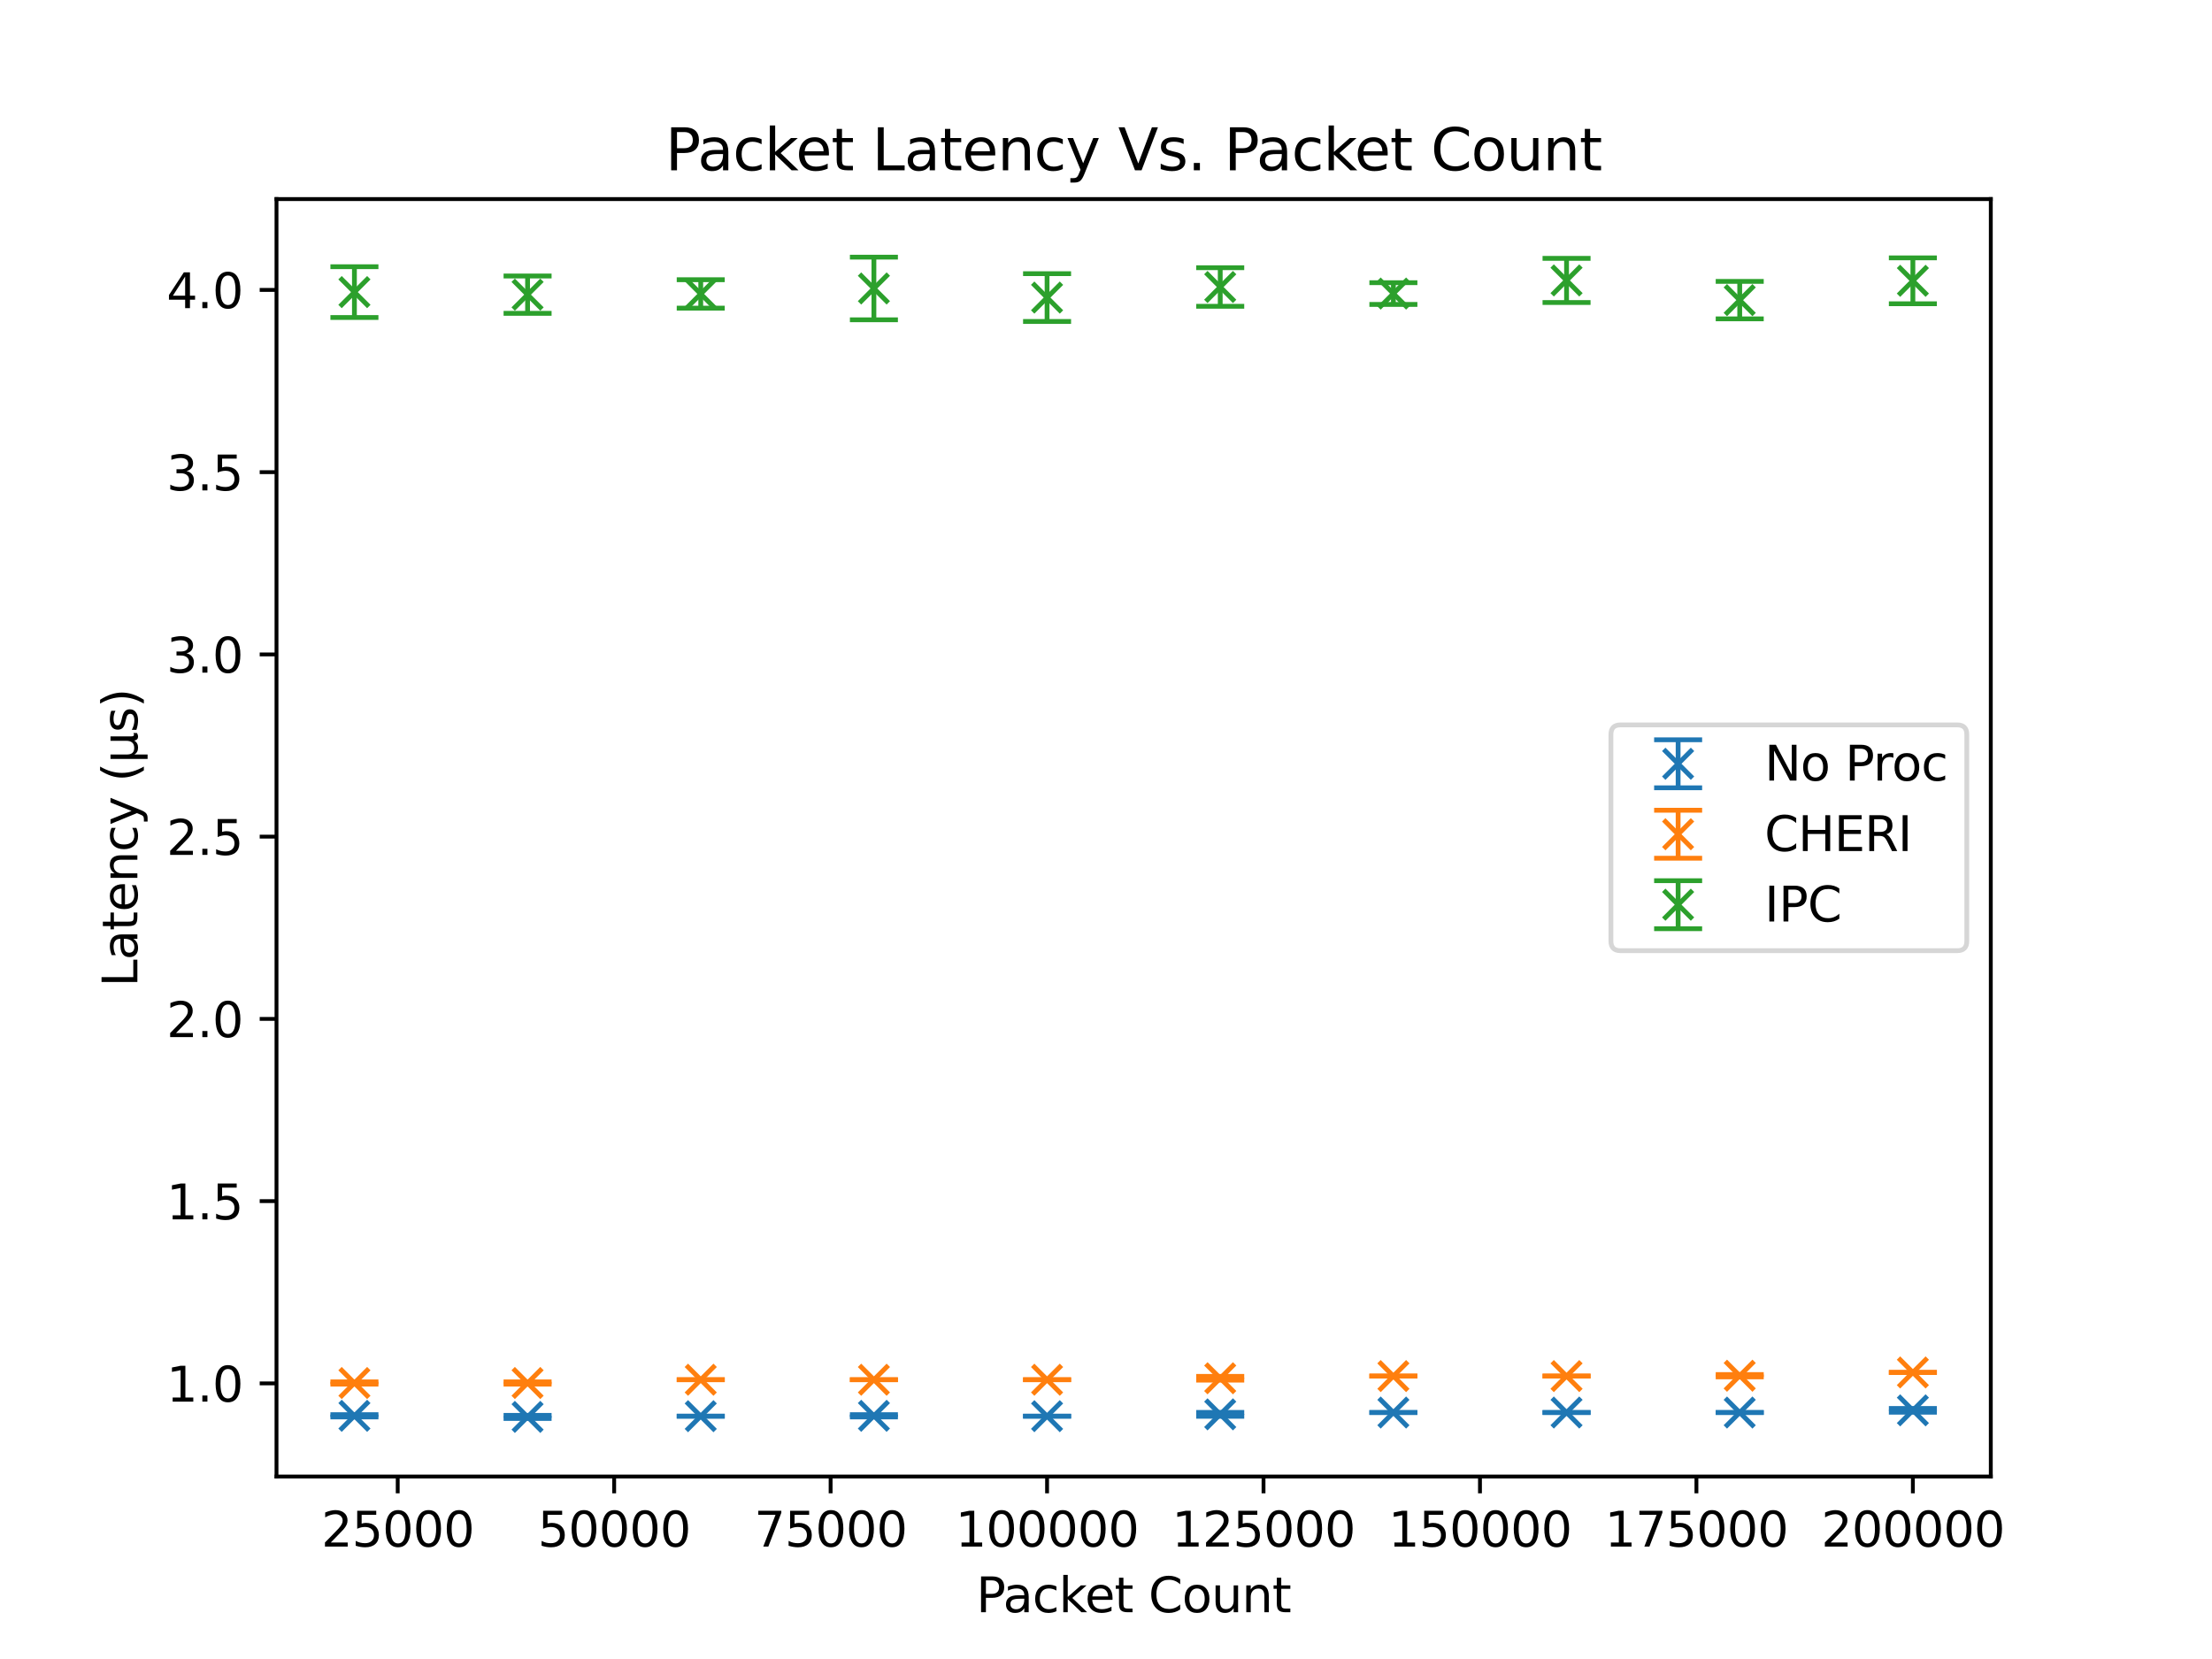 <?xml version="1.0" encoding="utf-8" standalone="no"?>
<!DOCTYPE svg PUBLIC "-//W3C//DTD SVG 1.1//EN"
  "http://www.w3.org/Graphics/SVG/1.1/DTD/svg11.dtd">
<svg height="345.6pt" version="1.1" viewBox="0 0 460.8 345.6" width="460.8pt" xmlns="http://www.w3.org/2000/svg" xmlns:xlink="http://www.w3.org/1999/xlink">
 <defs>
  <style type="text/css">*{stroke-linecap:butt;stroke-linejoin:round;}</style>
 </defs>
 <g id="figure_1">
  <g id="patch_1">
   <path d="M 0 345.6 
L 460.8 345.6 
L 460.8 0 
L 0 0 
z
" style="fill:#ffffff;"/>
  </g>
  <g id="axes_1">
   <g id="patch_2">
    <path d="M 57.6 307.584 
L 414.72 307.584 
L 414.72 41.472 
L 57.6 41.472 
z
" style="fill:#ffffff;"/>
   </g>
   <g id="matplotlib.axis_1">
    <g id="xtick_1">
     <g id="line2d_1">
      <defs>
       <path d="M 0 0 
L 0 3.5 
" id="m58bf20b72e" style="stroke:#000000;stroke-width:0.8;"/>
      </defs>
      <g>
       <use style="stroke:#000000;stroke-width:0.8;" x="82.851" xlink:href="#m58bf20b72e" y="307.584"/>
      </g>
     </g>
     <g id="text_1">
      <!-- 25000 -->
      <g transform="translate(66.945 322.182)scale(0.1 -0.1)">
       <defs>
        <path d="M 1228 531 
L 3431 531 
L 3431 0 
L 469 0 
L 469 531 
Q 828 903 1448 1529 
Q 2069 2156 2228 2338 
Q 2531 2678 2651 2914 
Q 2772 3150 2772 3378 
Q 2772 3750 2511 3984 
Q 2250 4219 1831 4219 
Q 1534 4219 1204 4116 
Q 875 4013 500 3803 
L 500 4441 
Q 881 4594 1212 4672 
Q 1544 4750 1819 4750 
Q 2544 4750 2975 4387 
Q 3406 4025 3406 3419 
Q 3406 3131 3298 2873 
Q 3191 2616 2906 2266 
Q 2828 2175 2409 1742 
Q 1991 1309 1228 531 
z
" id="DejaVuSans-32" transform="scale(0.016)"/>
        <path d="M 691 4666 
L 3169 4666 
L 3169 4134 
L 1269 4134 
L 1269 2991 
Q 1406 3038 1543 3061 
Q 1681 3084 1819 3084 
Q 2600 3084 3056 2656 
Q 3513 2228 3513 1497 
Q 3513 744 3044 326 
Q 2575 -91 1722 -91 
Q 1428 -91 1123 -41 
Q 819 9 494 109 
L 494 744 
Q 775 591 1075 516 
Q 1375 441 1709 441 
Q 2250 441 2565 725 
Q 2881 1009 2881 1497 
Q 2881 1984 2565 2268 
Q 2250 2553 1709 2553 
Q 1456 2553 1204 2497 
Q 953 2441 691 2322 
L 691 4666 
z
" id="DejaVuSans-35" transform="scale(0.016)"/>
        <path d="M 2034 4250 
Q 1547 4250 1301 3770 
Q 1056 3291 1056 2328 
Q 1056 1369 1301 889 
Q 1547 409 2034 409 
Q 2525 409 2770 889 
Q 3016 1369 3016 2328 
Q 3016 3291 2770 3770 
Q 2525 4250 2034 4250 
z
M 2034 4750 
Q 2819 4750 3233 4129 
Q 3647 3509 3647 2328 
Q 3647 1150 3233 529 
Q 2819 -91 2034 -91 
Q 1250 -91 836 529 
Q 422 1150 422 2328 
Q 422 3509 836 4129 
Q 1250 4750 2034 4750 
z
" id="DejaVuSans-30" transform="scale(0.016)"/>
       </defs>
       <use xlink:href="#DejaVuSans-32"/>
       <use x="63.623" xlink:href="#DejaVuSans-35"/>
       <use x="127.246" xlink:href="#DejaVuSans-30"/>
       <use x="190.869" xlink:href="#DejaVuSans-30"/>
       <use x="254.492" xlink:href="#DejaVuSans-30"/>
      </g>
     </g>
    </g>
    <g id="xtick_2">
     <g id="line2d_2">
      <g>
       <use style="stroke:#000000;stroke-width:0.8;" x="127.942" xlink:href="#m58bf20b72e" y="307.584"/>
      </g>
     </g>
     <g id="text_2">
      <!-- 50000 -->
      <g transform="translate(112.036 322.182)scale(0.1 -0.1)">
       <use xlink:href="#DejaVuSans-35"/>
       <use x="63.623" xlink:href="#DejaVuSans-30"/>
       <use x="127.246" xlink:href="#DejaVuSans-30"/>
       <use x="190.869" xlink:href="#DejaVuSans-30"/>
       <use x="254.492" xlink:href="#DejaVuSans-30"/>
      </g>
     </g>
    </g>
    <g id="xtick_3">
     <g id="line2d_3">
      <g>
       <use style="stroke:#000000;stroke-width:0.8;" x="173.033" xlink:href="#m58bf20b72e" y="307.584"/>
      </g>
     </g>
     <g id="text_3">
      <!-- 75000 -->
      <g transform="translate(157.126 322.182)scale(0.1 -0.1)">
       <defs>
        <path d="M 525 4666 
L 3525 4666 
L 3525 4397 
L 1831 0 
L 1172 0 
L 2766 4134 
L 525 4134 
L 525 4666 
z
" id="DejaVuSans-37" transform="scale(0.016)"/>
       </defs>
       <use xlink:href="#DejaVuSans-37"/>
       <use x="63.623" xlink:href="#DejaVuSans-35"/>
       <use x="127.246" xlink:href="#DejaVuSans-30"/>
       <use x="190.869" xlink:href="#DejaVuSans-30"/>
       <use x="254.492" xlink:href="#DejaVuSans-30"/>
      </g>
     </g>
    </g>
    <g id="xtick_4">
     <g id="line2d_4">
      <g>
       <use style="stroke:#000000;stroke-width:0.8;" x="218.124" xlink:href="#m58bf20b72e" y="307.584"/>
      </g>
     </g>
     <g id="text_4">
      <!-- 100000 -->
      <g transform="translate(199.036 322.182)scale(0.1 -0.1)">
       <defs>
        <path d="M 794 531 
L 1825 531 
L 1825 4091 
L 703 3866 
L 703 4441 
L 1819 4666 
L 2450 4666 
L 2450 531 
L 3481 531 
L 3481 0 
L 794 0 
L 794 531 
z
" id="DejaVuSans-31" transform="scale(0.016)"/>
       </defs>
       <use xlink:href="#DejaVuSans-31"/>
       <use x="63.623" xlink:href="#DejaVuSans-30"/>
       <use x="127.246" xlink:href="#DejaVuSans-30"/>
       <use x="190.869" xlink:href="#DejaVuSans-30"/>
       <use x="254.492" xlink:href="#DejaVuSans-30"/>
       <use x="318.115" xlink:href="#DejaVuSans-30"/>
      </g>
     </g>
    </g>
    <g id="xtick_5">
     <g id="line2d_5">
      <g>
       <use style="stroke:#000000;stroke-width:0.8;" x="263.215" xlink:href="#m58bf20b72e" y="307.584"/>
      </g>
     </g>
     <g id="text_5">
      <!-- 125000 -->
      <g transform="translate(244.127 322.182)scale(0.1 -0.1)">
       <use xlink:href="#DejaVuSans-31"/>
       <use x="63.623" xlink:href="#DejaVuSans-32"/>
       <use x="127.246" xlink:href="#DejaVuSans-35"/>
       <use x="190.869" xlink:href="#DejaVuSans-30"/>
       <use x="254.492" xlink:href="#DejaVuSans-30"/>
       <use x="318.115" xlink:href="#DejaVuSans-30"/>
      </g>
     </g>
    </g>
    <g id="xtick_6">
     <g id="line2d_6">
      <g>
       <use style="stroke:#000000;stroke-width:0.8;" x="308.305" xlink:href="#m58bf20b72e" y="307.584"/>
      </g>
     </g>
     <g id="text_6">
      <!-- 150000 -->
      <g transform="translate(289.218 322.182)scale(0.1 -0.1)">
       <use xlink:href="#DejaVuSans-31"/>
       <use x="63.623" xlink:href="#DejaVuSans-35"/>
       <use x="127.246" xlink:href="#DejaVuSans-30"/>
       <use x="190.869" xlink:href="#DejaVuSans-30"/>
       <use x="254.492" xlink:href="#DejaVuSans-30"/>
       <use x="318.115" xlink:href="#DejaVuSans-30"/>
      </g>
     </g>
    </g>
    <g id="xtick_7">
     <g id="line2d_7">
      <g>
       <use style="stroke:#000000;stroke-width:0.8;" x="353.396" xlink:href="#m58bf20b72e" y="307.584"/>
      </g>
     </g>
     <g id="text_7">
      <!-- 175000 -->
      <g transform="translate(334.309 322.182)scale(0.1 -0.1)">
       <use xlink:href="#DejaVuSans-31"/>
       <use x="63.623" xlink:href="#DejaVuSans-37"/>
       <use x="127.246" xlink:href="#DejaVuSans-35"/>
       <use x="190.869" xlink:href="#DejaVuSans-30"/>
       <use x="254.492" xlink:href="#DejaVuSans-30"/>
       <use x="318.115" xlink:href="#DejaVuSans-30"/>
      </g>
     </g>
    </g>
    <g id="xtick_8">
     <g id="line2d_8">
      <g>
       <use style="stroke:#000000;stroke-width:0.8;" x="398.487" xlink:href="#m58bf20b72e" y="307.584"/>
      </g>
     </g>
     <g id="text_8">
      <!-- 200000 -->
      <g transform="translate(379.4 322.182)scale(0.1 -0.1)">
       <use xlink:href="#DejaVuSans-32"/>
       <use x="63.623" xlink:href="#DejaVuSans-30"/>
       <use x="127.246" xlink:href="#DejaVuSans-30"/>
       <use x="190.869" xlink:href="#DejaVuSans-30"/>
       <use x="254.492" xlink:href="#DejaVuSans-30"/>
       <use x="318.115" xlink:href="#DejaVuSans-30"/>
      </g>
     </g>
    </g>
    <g id="text_9">
     <!-- Packet Count -->
     <g transform="translate(203.369 335.861)scale(0.1 -0.1)">
      <defs>
       <path d="M 1259 4147 
L 1259 2394 
L 2053 2394 
Q 2494 2394 2734 2622 
Q 2975 2850 2975 3272 
Q 2975 3691 2734 3919 
Q 2494 4147 2053 4147 
L 1259 4147 
z
M 628 4666 
L 2053 4666 
Q 2838 4666 3239 4311 
Q 3641 3956 3641 3272 
Q 3641 2581 3239 2228 
Q 2838 1875 2053 1875 
L 1259 1875 
L 1259 0 
L 628 0 
L 628 4666 
z
" id="DejaVuSans-50" transform="scale(0.016)"/>
       <path d="M 2194 1759 
Q 1497 1759 1228 1600 
Q 959 1441 959 1056 
Q 959 750 1161 570 
Q 1363 391 1709 391 
Q 2188 391 2477 730 
Q 2766 1069 2766 1631 
L 2766 1759 
L 2194 1759 
z
M 3341 1997 
L 3341 0 
L 2766 0 
L 2766 531 
Q 2569 213 2275 61 
Q 1981 -91 1556 -91 
Q 1019 -91 701 211 
Q 384 513 384 1019 
Q 384 1609 779 1909 
Q 1175 2209 1959 2209 
L 2766 2209 
L 2766 2266 
Q 2766 2663 2505 2880 
Q 2244 3097 1772 3097 
Q 1472 3097 1187 3025 
Q 903 2953 641 2809 
L 641 3341 
Q 956 3463 1253 3523 
Q 1550 3584 1831 3584 
Q 2591 3584 2966 3190 
Q 3341 2797 3341 1997 
z
" id="DejaVuSans-61" transform="scale(0.016)"/>
       <path d="M 3122 3366 
L 3122 2828 
Q 2878 2963 2633 3030 
Q 2388 3097 2138 3097 
Q 1578 3097 1268 2742 
Q 959 2388 959 1747 
Q 959 1106 1268 751 
Q 1578 397 2138 397 
Q 2388 397 2633 464 
Q 2878 531 3122 666 
L 3122 134 
Q 2881 22 2623 -34 
Q 2366 -91 2075 -91 
Q 1284 -91 818 406 
Q 353 903 353 1747 
Q 353 2603 823 3093 
Q 1294 3584 2113 3584 
Q 2378 3584 2631 3529 
Q 2884 3475 3122 3366 
z
" id="DejaVuSans-63" transform="scale(0.016)"/>
       <path d="M 581 4863 
L 1159 4863 
L 1159 1991 
L 2875 3500 
L 3609 3500 
L 1753 1863 
L 3688 0 
L 2938 0 
L 1159 1709 
L 1159 0 
L 581 0 
L 581 4863 
z
" id="DejaVuSans-6b" transform="scale(0.016)"/>
       <path d="M 3597 1894 
L 3597 1613 
L 953 1613 
Q 991 1019 1311 708 
Q 1631 397 2203 397 
Q 2534 397 2845 478 
Q 3156 559 3463 722 
L 3463 178 
Q 3153 47 2828 -22 
Q 2503 -91 2169 -91 
Q 1331 -91 842 396 
Q 353 884 353 1716 
Q 353 2575 817 3079 
Q 1281 3584 2069 3584 
Q 2775 3584 3186 3129 
Q 3597 2675 3597 1894 
z
M 3022 2063 
Q 3016 2534 2758 2815 
Q 2500 3097 2075 3097 
Q 1594 3097 1305 2825 
Q 1016 2553 972 2059 
L 3022 2063 
z
" id="DejaVuSans-65" transform="scale(0.016)"/>
       <path d="M 1172 4494 
L 1172 3500 
L 2356 3500 
L 2356 3053 
L 1172 3053 
L 1172 1153 
Q 1172 725 1289 603 
Q 1406 481 1766 481 
L 2356 481 
L 2356 0 
L 1766 0 
Q 1100 0 847 248 
Q 594 497 594 1153 
L 594 3053 
L 172 3053 
L 172 3500 
L 594 3500 
L 594 4494 
L 1172 4494 
z
" id="DejaVuSans-74" transform="scale(0.016)"/>
       <path id="DejaVuSans-20" transform="scale(0.016)"/>
       <path d="M 4122 4306 
L 4122 3641 
Q 3803 3938 3442 4084 
Q 3081 4231 2675 4231 
Q 1875 4231 1450 3742 
Q 1025 3253 1025 2328 
Q 1025 1406 1450 917 
Q 1875 428 2675 428 
Q 3081 428 3442 575 
Q 3803 722 4122 1019 
L 4122 359 
Q 3791 134 3420 21 
Q 3050 -91 2638 -91 
Q 1578 -91 968 557 
Q 359 1206 359 2328 
Q 359 3453 968 4101 
Q 1578 4750 2638 4750 
Q 3056 4750 3426 4639 
Q 3797 4528 4122 4306 
z
" id="DejaVuSans-43" transform="scale(0.016)"/>
       <path d="M 1959 3097 
Q 1497 3097 1228 2736 
Q 959 2375 959 1747 
Q 959 1119 1226 758 
Q 1494 397 1959 397 
Q 2419 397 2687 759 
Q 2956 1122 2956 1747 
Q 2956 2369 2687 2733 
Q 2419 3097 1959 3097 
z
M 1959 3584 
Q 2709 3584 3137 3096 
Q 3566 2609 3566 1747 
Q 3566 888 3137 398 
Q 2709 -91 1959 -91 
Q 1206 -91 779 398 
Q 353 888 353 1747 
Q 353 2609 779 3096 
Q 1206 3584 1959 3584 
z
" id="DejaVuSans-6f" transform="scale(0.016)"/>
       <path d="M 544 1381 
L 544 3500 
L 1119 3500 
L 1119 1403 
Q 1119 906 1312 657 
Q 1506 409 1894 409 
Q 2359 409 2629 706 
Q 2900 1003 2900 1516 
L 2900 3500 
L 3475 3500 
L 3475 0 
L 2900 0 
L 2900 538 
Q 2691 219 2414 64 
Q 2138 -91 1772 -91 
Q 1169 -91 856 284 
Q 544 659 544 1381 
z
M 1991 3584 
L 1991 3584 
z
" id="DejaVuSans-75" transform="scale(0.016)"/>
       <path d="M 3513 2113 
L 3513 0 
L 2938 0 
L 2938 2094 
Q 2938 2591 2744 2837 
Q 2550 3084 2163 3084 
Q 1697 3084 1428 2787 
Q 1159 2491 1159 1978 
L 1159 0 
L 581 0 
L 581 3500 
L 1159 3500 
L 1159 2956 
Q 1366 3272 1645 3428 
Q 1925 3584 2291 3584 
Q 2894 3584 3203 3211 
Q 3513 2838 3513 2113 
z
" id="DejaVuSans-6e" transform="scale(0.016)"/>
      </defs>
      <use xlink:href="#DejaVuSans-50"/>
      <use x="55.803" xlink:href="#DejaVuSans-61"/>
      <use x="117.082" xlink:href="#DejaVuSans-63"/>
      <use x="172.062" xlink:href="#DejaVuSans-6b"/>
      <use x="226.348" xlink:href="#DejaVuSans-65"/>
      <use x="287.871" xlink:href="#DejaVuSans-74"/>
      <use x="327.08" xlink:href="#DejaVuSans-20"/>
      <use x="358.867" xlink:href="#DejaVuSans-43"/>
      <use x="428.691" xlink:href="#DejaVuSans-6f"/>
      <use x="489.873" xlink:href="#DejaVuSans-75"/>
      <use x="553.252" xlink:href="#DejaVuSans-6e"/>
      <use x="616.631" xlink:href="#DejaVuSans-74"/>
     </g>
    </g>
   </g>
   <g id="matplotlib.axis_2">
    <g id="ytick_1">
     <g id="line2d_9">
      <defs>
       <path d="M 0 0 
L -3.5 0 
" id="m551f85d04b" style="stroke:#000000;stroke-width:0.8;"/>
      </defs>
      <g>
       <use style="stroke:#000000;stroke-width:0.8;" x="57.6" xlink:href="#m551f85d04b" y="288.182"/>
      </g>
     </g>
     <g id="text_10">
      <!-- 1.0 -->
      <g transform="translate(34.697 291.982)scale(0.1 -0.1)">
       <defs>
        <path d="M 684 794 
L 1344 794 
L 1344 0 
L 684 0 
L 684 794 
z
" id="DejaVuSans-2e" transform="scale(0.016)"/>
       </defs>
       <use xlink:href="#DejaVuSans-31"/>
       <use x="63.623" xlink:href="#DejaVuSans-2e"/>
       <use x="95.41" xlink:href="#DejaVuSans-30"/>
      </g>
     </g>
    </g>
    <g id="ytick_2">
     <g id="line2d_10">
      <g>
       <use style="stroke:#000000;stroke-width:0.8;" x="57.6" xlink:href="#m551f85d04b" y="250.218"/>
      </g>
     </g>
     <g id="text_11">
      <!-- 1.5 -->
      <g transform="translate(34.697 254.017)scale(0.1 -0.1)">
       <use xlink:href="#DejaVuSans-31"/>
       <use x="63.623" xlink:href="#DejaVuSans-2e"/>
       <use x="95.41" xlink:href="#DejaVuSans-35"/>
      </g>
     </g>
    </g>
    <g id="ytick_3">
     <g id="line2d_11">
      <g>
       <use style="stroke:#000000;stroke-width:0.8;" x="57.6" xlink:href="#m551f85d04b" y="212.253"/>
      </g>
     </g>
     <g id="text_12">
      <!-- 2.0 -->
      <g transform="translate(34.697 216.053)scale(0.1 -0.1)">
       <use xlink:href="#DejaVuSans-32"/>
       <use x="63.623" xlink:href="#DejaVuSans-2e"/>
       <use x="95.41" xlink:href="#DejaVuSans-30"/>
      </g>
     </g>
    </g>
    <g id="ytick_4">
     <g id="line2d_12">
      <g>
       <use style="stroke:#000000;stroke-width:0.8;" x="57.6" xlink:href="#m551f85d04b" y="174.289"/>
      </g>
     </g>
     <g id="text_13">
      <!-- 2.5 -->
      <g transform="translate(34.697 178.088)scale(0.1 -0.1)">
       <use xlink:href="#DejaVuSans-32"/>
       <use x="63.623" xlink:href="#DejaVuSans-2e"/>
       <use x="95.41" xlink:href="#DejaVuSans-35"/>
      </g>
     </g>
    </g>
    <g id="ytick_5">
     <g id="line2d_13">
      <g>
       <use style="stroke:#000000;stroke-width:0.8;" x="57.6" xlink:href="#m551f85d04b" y="136.324"/>
      </g>
     </g>
     <g id="text_14">
      <!-- 3.0 -->
      <g transform="translate(34.697 140.124)scale(0.1 -0.1)">
       <defs>
        <path d="M 2597 2516 
Q 3050 2419 3304 2112 
Q 3559 1806 3559 1356 
Q 3559 666 3084 287 
Q 2609 -91 1734 -91 
Q 1441 -91 1130 -33 
Q 819 25 488 141 
L 488 750 
Q 750 597 1062 519 
Q 1375 441 1716 441 
Q 2309 441 2620 675 
Q 2931 909 2931 1356 
Q 2931 1769 2642 2001 
Q 2353 2234 1838 2234 
L 1294 2234 
L 1294 2753 
L 1863 2753 
Q 2328 2753 2575 2939 
Q 2822 3125 2822 3475 
Q 2822 3834 2567 4026 
Q 2313 4219 1838 4219 
Q 1578 4219 1281 4162 
Q 984 4106 628 3988 
L 628 4550 
Q 988 4650 1302 4700 
Q 1616 4750 1894 4750 
Q 2613 4750 3031 4423 
Q 3450 4097 3450 3541 
Q 3450 3153 3228 2886 
Q 3006 2619 2597 2516 
z
" id="DejaVuSans-33" transform="scale(0.016)"/>
       </defs>
       <use xlink:href="#DejaVuSans-33"/>
       <use x="63.623" xlink:href="#DejaVuSans-2e"/>
       <use x="95.41" xlink:href="#DejaVuSans-30"/>
      </g>
     </g>
    </g>
    <g id="ytick_6">
     <g id="line2d_14">
      <g>
       <use style="stroke:#000000;stroke-width:0.8;" x="57.6" xlink:href="#m551f85d04b" y="98.36"/>
      </g>
     </g>
     <g id="text_15">
      <!-- 3.5 -->
      <g transform="translate(34.697 102.159)scale(0.1 -0.1)">
       <use xlink:href="#DejaVuSans-33"/>
       <use x="63.623" xlink:href="#DejaVuSans-2e"/>
       <use x="95.41" xlink:href="#DejaVuSans-35"/>
      </g>
     </g>
    </g>
    <g id="ytick_7">
     <g id="line2d_15">
      <g>
       <use style="stroke:#000000;stroke-width:0.8;" x="57.6" xlink:href="#m551f85d04b" y="60.396"/>
      </g>
     </g>
     <g id="text_16">
      <!-- 4.0 -->
      <g transform="translate(34.697 64.195)scale(0.1 -0.1)">
       <defs>
        <path d="M 2419 4116 
L 825 1625 
L 2419 1625 
L 2419 4116 
z
M 2253 4666 
L 3047 4666 
L 3047 1625 
L 3713 1625 
L 3713 1100 
L 3047 1100 
L 3047 0 
L 2419 0 
L 2419 1100 
L 313 1100 
L 313 1709 
L 2253 4666 
z
" id="DejaVuSans-34" transform="scale(0.016)"/>
       </defs>
       <use xlink:href="#DejaVuSans-34"/>
       <use x="63.623" xlink:href="#DejaVuSans-2e"/>
       <use x="95.41" xlink:href="#DejaVuSans-30"/>
      </g>
     </g>
    </g>
    <g id="text_17">
     <!-- Latency (μs) -->
     <g transform="translate(28.617 205.569)rotate(-90)scale(0.1 -0.1)">
      <defs>
       <path d="M 628 4666 
L 1259 4666 
L 1259 531 
L 3531 531 
L 3531 0 
L 628 0 
L 628 4666 
z
" id="DejaVuSans-4c" transform="scale(0.016)"/>
       <path d="M 2059 -325 
Q 1816 -950 1584 -1140 
Q 1353 -1331 966 -1331 
L 506 -1331 
L 506 -850 
L 844 -850 
Q 1081 -850 1212 -737 
Q 1344 -625 1503 -206 
L 1606 56 
L 191 3500 
L 800 3500 
L 1894 763 
L 2988 3500 
L 3597 3500 
L 2059 -325 
z
" id="DejaVuSans-79" transform="scale(0.016)"/>
       <path d="M 1984 4856 
Q 1566 4138 1362 3434 
Q 1159 2731 1159 2009 
Q 1159 1288 1364 580 
Q 1569 -128 1984 -844 
L 1484 -844 
Q 1016 -109 783 600 
Q 550 1309 550 2009 
Q 550 2706 781 3412 
Q 1013 4119 1484 4856 
L 1984 4856 
z
" id="DejaVuSans-28" transform="scale(0.016)"/>
       <path d="M 544 -1331 
L 544 3500 
L 1119 3500 
L 1119 1325 
Q 1119 872 1334 640 
Q 1550 409 1972 409 
Q 2434 409 2667 671 
Q 2900 934 2900 1459 
L 2900 3500 
L 3475 3500 
L 3475 806 
Q 3475 619 3529 530 
Q 3584 441 3700 441 
Q 3728 441 3778 458 
Q 3828 475 3916 513 
L 3916 50 
Q 3788 -22 3673 -56 
Q 3559 -91 3450 -91 
Q 3234 -91 3106 31 
Q 2978 153 2931 403 
Q 2775 156 2548 32 
Q 2322 -91 2016 -91 
Q 1697 -91 1473 31 
Q 1250 153 1119 397 
L 1119 -1331 
L 544 -1331 
z
" id="DejaVuSans-3bc" transform="scale(0.016)"/>
       <path d="M 2834 3397 
L 2834 2853 
Q 2591 2978 2328 3040 
Q 2066 3103 1784 3103 
Q 1356 3103 1142 2972 
Q 928 2841 928 2578 
Q 928 2378 1081 2264 
Q 1234 2150 1697 2047 
L 1894 2003 
Q 2506 1872 2764 1633 
Q 3022 1394 3022 966 
Q 3022 478 2636 193 
Q 2250 -91 1575 -91 
Q 1294 -91 989 -36 
Q 684 19 347 128 
L 347 722 
Q 666 556 975 473 
Q 1284 391 1588 391 
Q 1994 391 2212 530 
Q 2431 669 2431 922 
Q 2431 1156 2273 1281 
Q 2116 1406 1581 1522 
L 1381 1569 
Q 847 1681 609 1914 
Q 372 2147 372 2553 
Q 372 3047 722 3315 
Q 1072 3584 1716 3584 
Q 2034 3584 2315 3537 
Q 2597 3491 2834 3397 
z
" id="DejaVuSans-73" transform="scale(0.016)"/>
       <path d="M 513 4856 
L 1013 4856 
Q 1481 4119 1714 3412 
Q 1947 2706 1947 2009 
Q 1947 1309 1714 600 
Q 1481 -109 1013 -844 
L 513 -844 
Q 928 -128 1133 580 
Q 1338 1288 1338 2009 
Q 1338 2731 1133 3434 
Q 928 4138 513 4856 
z
" id="DejaVuSans-29" transform="scale(0.016)"/>
      </defs>
      <use xlink:href="#DejaVuSans-4c"/>
      <use x="55.713" xlink:href="#DejaVuSans-61"/>
      <use x="116.992" xlink:href="#DejaVuSans-74"/>
      <use x="156.201" xlink:href="#DejaVuSans-65"/>
      <use x="217.725" xlink:href="#DejaVuSans-6e"/>
      <use x="281.104" xlink:href="#DejaVuSans-63"/>
      <use x="336.084" xlink:href="#DejaVuSans-79"/>
      <use x="395.264" xlink:href="#DejaVuSans-20"/>
      <use x="427.051" xlink:href="#DejaVuSans-28"/>
      <use x="466.064" xlink:href="#DejaVuSans-3bc"/>
      <use x="529.688" xlink:href="#DejaVuSans-73"/>
      <use x="581.787" xlink:href="#DejaVuSans-29"/>
     </g>
    </g>
   </g>
   <g id="LineCollection_1">
    <path clip-path="url(#peb40b31f04)" d="M 73.833 295.18 
L 73.833 294.7 
" style="fill:none;stroke:#1f77b4;"/>
    <path clip-path="url(#peb40b31f04)" d="M 109.905 295.488 
L 109.905 294.848 
" style="fill:none;stroke:#1f77b4;"/>
    <path clip-path="url(#peb40b31f04)" d="M 145.978 295.016 
L 145.978 295.016 
" style="fill:none;stroke:#1f77b4;"/>
    <path clip-path="url(#peb40b31f04)" d="M 182.051 295.18 
L 182.051 294.7 
" style="fill:none;stroke:#1f77b4;"/>
    <path clip-path="url(#peb40b31f04)" d="M 218.124 295.016 
L 218.124 295.016 
" style="fill:none;stroke:#1f77b4;"/>
    <path clip-path="url(#peb40b31f04)" d="M 254.196 295.037 
L 254.196 294.236 
" style="fill:none;stroke:#1f77b4;"/>
    <path clip-path="url(#peb40b31f04)" d="M 290.269 294.257 
L 290.269 294.257 
" style="fill:none;stroke:#1f77b4;"/>
    <path clip-path="url(#peb40b31f04)" d="M 326.342 294.257 
L 326.342 294.257 
" style="fill:none;stroke:#1f77b4;"/>
    <path clip-path="url(#peb40b31f04)" d="M 362.415 294.257 
L 362.415 294.257 
" style="fill:none;stroke:#1f77b4;"/>
    <path clip-path="url(#peb40b31f04)" d="M 398.487 294.193 
L 398.487 293.409 
" style="fill:none;stroke:#1f77b4;"/>
   </g>
   <g id="LineCollection_2">
    <path clip-path="url(#peb40b31f04)" d="M 73.833 288.347 
L 73.833 287.866 
" style="fill:none;stroke:#ff7f0e;"/>
    <path clip-path="url(#peb40b31f04)" d="M 109.905 288.347 
L 109.905 287.866 
" style="fill:none;stroke:#ff7f0e;"/>
    <path clip-path="url(#peb40b31f04)" d="M 145.978 287.423 
L 145.978 287.423 
" style="fill:none;stroke:#ff7f0e;"/>
    <path clip-path="url(#peb40b31f04)" d="M 182.051 287.423 
L 182.051 287.423 
" style="fill:none;stroke:#ff7f0e;"/>
    <path clip-path="url(#peb40b31f04)" d="M 218.124 287.423 
L 218.124 287.423 
" style="fill:none;stroke:#ff7f0e;"/>
    <path clip-path="url(#peb40b31f04)" d="M 254.196 287.511 
L 254.196 286.727 
" style="fill:none;stroke:#ff7f0e;"/>
    <path clip-path="url(#peb40b31f04)" d="M 290.269 286.664 
L 290.269 286.664 
" style="fill:none;stroke:#ff7f0e;"/>
    <path clip-path="url(#peb40b31f04)" d="M 326.342 286.664 
L 326.342 286.664 
" style="fill:none;stroke:#ff7f0e;"/>
    <path clip-path="url(#peb40b31f04)" d="M 362.415 286.828 
L 362.415 286.348 
" style="fill:none;stroke:#ff7f0e;"/>
    <path clip-path="url(#peb40b31f04)" d="M 398.487 285.905 
L 398.487 285.905 
" style="fill:none;stroke:#ff7f0e;"/>
   </g>
   <g id="LineCollection_3">
    <path clip-path="url(#peb40b31f04)" d="M 73.833 66.138 
L 73.833 55.564 
" style="fill:none;stroke:#2ca02c;"/>
    <path clip-path="url(#peb40b31f04)" d="M 109.905 65.272 
L 109.905 57.494 
" style="fill:none;stroke:#2ca02c;"/>
    <path clip-path="url(#peb40b31f04)" d="M 145.978 64.192 
L 145.978 58.269 
" style="fill:none;stroke:#2ca02c;"/>
    <path clip-path="url(#peb40b31f04)" d="M 182.051 66.616 
L 182.051 53.568 
" style="fill:none;stroke:#2ca02c;"/>
    <path clip-path="url(#peb40b31f04)" d="M 218.124 66.968 
L 218.124 57.012 
" style="fill:none;stroke:#2ca02c;"/>
    <path clip-path="url(#peb40b31f04)" d="M 254.196 63.803 
L 254.196 55.773 
" style="fill:none;stroke:#2ca02c;"/>
    <path clip-path="url(#peb40b31f04)" d="M 290.269 63.419 
L 290.269 58.891 
" style="fill:none;stroke:#2ca02c;"/>
    <path clip-path="url(#peb40b31f04)" d="M 326.342 63.022 
L 326.342 53.821 
" style="fill:none;stroke:#2ca02c;"/>
    <path clip-path="url(#peb40b31f04)" d="M 362.415 66.423 
L 362.415 58.62 
" style="fill:none;stroke:#2ca02c;"/>
    <path clip-path="url(#peb40b31f04)" d="M 398.487 63.276 
L 398.487 53.719 
" style="fill:none;stroke:#2ca02c;"/>
   </g>
   <g id="line2d_16">
    <defs>
     <path d="M 5 0 
L -5 -0 
" id="m22b989e1ee" style="stroke:#1f77b4;"/>
    </defs>
    <g clip-path="url(#peb40b31f04)">
     <use style="fill:#1f77b4;stroke:#1f77b4;" x="73.833" xlink:href="#m22b989e1ee" y="295.18"/>
     <use style="fill:#1f77b4;stroke:#1f77b4;" x="109.905" xlink:href="#m22b989e1ee" y="295.488"/>
     <use style="fill:#1f77b4;stroke:#1f77b4;" x="145.978" xlink:href="#m22b989e1ee" y="295.016"/>
     <use style="fill:#1f77b4;stroke:#1f77b4;" x="182.051" xlink:href="#m22b989e1ee" y="295.18"/>
     <use style="fill:#1f77b4;stroke:#1f77b4;" x="218.124" xlink:href="#m22b989e1ee" y="295.016"/>
     <use style="fill:#1f77b4;stroke:#1f77b4;" x="254.196" xlink:href="#m22b989e1ee" y="295.037"/>
     <use style="fill:#1f77b4;stroke:#1f77b4;" x="290.269" xlink:href="#m22b989e1ee" y="294.257"/>
     <use style="fill:#1f77b4;stroke:#1f77b4;" x="326.342" xlink:href="#m22b989e1ee" y="294.257"/>
     <use style="fill:#1f77b4;stroke:#1f77b4;" x="362.415" xlink:href="#m22b989e1ee" y="294.257"/>
     <use style="fill:#1f77b4;stroke:#1f77b4;" x="398.487" xlink:href="#m22b989e1ee" y="294.193"/>
    </g>
   </g>
   <g id="line2d_17">
    <g clip-path="url(#peb40b31f04)">
     <use style="fill:#1f77b4;stroke:#1f77b4;" x="73.833" xlink:href="#m22b989e1ee" y="294.7"/>
     <use style="fill:#1f77b4;stroke:#1f77b4;" x="109.905" xlink:href="#m22b989e1ee" y="294.848"/>
     <use style="fill:#1f77b4;stroke:#1f77b4;" x="145.978" xlink:href="#m22b989e1ee" y="295.016"/>
     <use style="fill:#1f77b4;stroke:#1f77b4;" x="182.051" xlink:href="#m22b989e1ee" y="294.7"/>
     <use style="fill:#1f77b4;stroke:#1f77b4;" x="218.124" xlink:href="#m22b989e1ee" y="295.016"/>
     <use style="fill:#1f77b4;stroke:#1f77b4;" x="254.196" xlink:href="#m22b989e1ee" y="294.236"/>
     <use style="fill:#1f77b4;stroke:#1f77b4;" x="290.269" xlink:href="#m22b989e1ee" y="294.257"/>
     <use style="fill:#1f77b4;stroke:#1f77b4;" x="326.342" xlink:href="#m22b989e1ee" y="294.257"/>
     <use style="fill:#1f77b4;stroke:#1f77b4;" x="362.415" xlink:href="#m22b989e1ee" y="294.257"/>
     <use style="fill:#1f77b4;stroke:#1f77b4;" x="398.487" xlink:href="#m22b989e1ee" y="293.409"/>
    </g>
   </g>
   <g id="line2d_18">
    <defs>
     <path d="M 5 0 
L -5 -0 
" id="me8e8ec7116" style="stroke:#ff7f0e;"/>
    </defs>
    <g clip-path="url(#peb40b31f04)">
     <use style="fill:#ff7f0e;stroke:#ff7f0e;" x="73.833" xlink:href="#me8e8ec7116" y="288.347"/>
     <use style="fill:#ff7f0e;stroke:#ff7f0e;" x="109.905" xlink:href="#me8e8ec7116" y="288.347"/>
     <use style="fill:#ff7f0e;stroke:#ff7f0e;" x="145.978" xlink:href="#me8e8ec7116" y="287.423"/>
     <use style="fill:#ff7f0e;stroke:#ff7f0e;" x="182.051" xlink:href="#me8e8ec7116" y="287.423"/>
     <use style="fill:#ff7f0e;stroke:#ff7f0e;" x="218.124" xlink:href="#me8e8ec7116" y="287.423"/>
     <use style="fill:#ff7f0e;stroke:#ff7f0e;" x="254.196" xlink:href="#me8e8ec7116" y="287.511"/>
     <use style="fill:#ff7f0e;stroke:#ff7f0e;" x="290.269" xlink:href="#me8e8ec7116" y="286.664"/>
     <use style="fill:#ff7f0e;stroke:#ff7f0e;" x="326.342" xlink:href="#me8e8ec7116" y="286.664"/>
     <use style="fill:#ff7f0e;stroke:#ff7f0e;" x="362.415" xlink:href="#me8e8ec7116" y="286.828"/>
     <use style="fill:#ff7f0e;stroke:#ff7f0e;" x="398.487" xlink:href="#me8e8ec7116" y="285.905"/>
    </g>
   </g>
   <g id="line2d_19">
    <g clip-path="url(#peb40b31f04)">
     <use style="fill:#ff7f0e;stroke:#ff7f0e;" x="73.833" xlink:href="#me8e8ec7116" y="287.866"/>
     <use style="fill:#ff7f0e;stroke:#ff7f0e;" x="109.905" xlink:href="#me8e8ec7116" y="287.866"/>
     <use style="fill:#ff7f0e;stroke:#ff7f0e;" x="145.978" xlink:href="#me8e8ec7116" y="287.423"/>
     <use style="fill:#ff7f0e;stroke:#ff7f0e;" x="182.051" xlink:href="#me8e8ec7116" y="287.423"/>
     <use style="fill:#ff7f0e;stroke:#ff7f0e;" x="218.124" xlink:href="#me8e8ec7116" y="287.423"/>
     <use style="fill:#ff7f0e;stroke:#ff7f0e;" x="254.196" xlink:href="#me8e8ec7116" y="286.727"/>
     <use style="fill:#ff7f0e;stroke:#ff7f0e;" x="290.269" xlink:href="#me8e8ec7116" y="286.664"/>
     <use style="fill:#ff7f0e;stroke:#ff7f0e;" x="326.342" xlink:href="#me8e8ec7116" y="286.664"/>
     <use style="fill:#ff7f0e;stroke:#ff7f0e;" x="362.415" xlink:href="#me8e8ec7116" y="286.348"/>
     <use style="fill:#ff7f0e;stroke:#ff7f0e;" x="398.487" xlink:href="#me8e8ec7116" y="285.905"/>
    </g>
   </g>
   <g id="line2d_20">
    <defs>
     <path d="M 5 0 
L -5 -0 
" id="m564f5761bc" style="stroke:#2ca02c;"/>
    </defs>
    <g clip-path="url(#peb40b31f04)">
     <use style="fill:#2ca02c;stroke:#2ca02c;" x="73.833" xlink:href="#m564f5761bc" y="66.138"/>
     <use style="fill:#2ca02c;stroke:#2ca02c;" x="109.905" xlink:href="#m564f5761bc" y="65.272"/>
     <use style="fill:#2ca02c;stroke:#2ca02c;" x="145.978" xlink:href="#m564f5761bc" y="64.192"/>
     <use style="fill:#2ca02c;stroke:#2ca02c;" x="182.051" xlink:href="#m564f5761bc" y="66.616"/>
     <use style="fill:#2ca02c;stroke:#2ca02c;" x="218.124" xlink:href="#m564f5761bc" y="66.968"/>
     <use style="fill:#2ca02c;stroke:#2ca02c;" x="254.196" xlink:href="#m564f5761bc" y="63.803"/>
     <use style="fill:#2ca02c;stroke:#2ca02c;" x="290.269" xlink:href="#m564f5761bc" y="63.419"/>
     <use style="fill:#2ca02c;stroke:#2ca02c;" x="326.342" xlink:href="#m564f5761bc" y="63.022"/>
     <use style="fill:#2ca02c;stroke:#2ca02c;" x="362.415" xlink:href="#m564f5761bc" y="66.423"/>
     <use style="fill:#2ca02c;stroke:#2ca02c;" x="398.487" xlink:href="#m564f5761bc" y="63.276"/>
    </g>
   </g>
   <g id="line2d_21">
    <g clip-path="url(#peb40b31f04)">
     <use style="fill:#2ca02c;stroke:#2ca02c;" x="73.833" xlink:href="#m564f5761bc" y="55.564"/>
     <use style="fill:#2ca02c;stroke:#2ca02c;" x="109.905" xlink:href="#m564f5761bc" y="57.494"/>
     <use style="fill:#2ca02c;stroke:#2ca02c;" x="145.978" xlink:href="#m564f5761bc" y="58.269"/>
     <use style="fill:#2ca02c;stroke:#2ca02c;" x="182.051" xlink:href="#m564f5761bc" y="53.568"/>
     <use style="fill:#2ca02c;stroke:#2ca02c;" x="218.124" xlink:href="#m564f5761bc" y="57.012"/>
     <use style="fill:#2ca02c;stroke:#2ca02c;" x="254.196" xlink:href="#m564f5761bc" y="55.773"/>
     <use style="fill:#2ca02c;stroke:#2ca02c;" x="290.269" xlink:href="#m564f5761bc" y="58.891"/>
     <use style="fill:#2ca02c;stroke:#2ca02c;" x="326.342" xlink:href="#m564f5761bc" y="53.821"/>
     <use style="fill:#2ca02c;stroke:#2ca02c;" x="362.415" xlink:href="#m564f5761bc" y="58.62"/>
     <use style="fill:#2ca02c;stroke:#2ca02c;" x="398.487" xlink:href="#m564f5761bc" y="53.719"/>
    </g>
   </g>
   <g id="line2d_22">
    <defs>
     <path d="M -3 3 
L 3 -3 
M -3 -3 
L 3 3 
" id="ma0296620f1" style="stroke:#1f77b4;"/>
    </defs>
    <g clip-path="url(#peb40b31f04)">
     <use style="fill:#1f77b4;stroke:#1f77b4;" x="73.833" xlink:href="#ma0296620f1" y="294.94"/>
     <use style="fill:#1f77b4;stroke:#1f77b4;" x="109.905" xlink:href="#ma0296620f1" y="295.168"/>
     <use style="fill:#1f77b4;stroke:#1f77b4;" x="145.978" xlink:href="#ma0296620f1" y="295.016"/>
     <use style="fill:#1f77b4;stroke:#1f77b4;" x="182.051" xlink:href="#ma0296620f1" y="294.94"/>
     <use style="fill:#1f77b4;stroke:#1f77b4;" x="218.124" xlink:href="#ma0296620f1" y="295.016"/>
     <use style="fill:#1f77b4;stroke:#1f77b4;" x="254.196" xlink:href="#ma0296620f1" y="294.636"/>
     <use style="fill:#1f77b4;stroke:#1f77b4;" x="290.269" xlink:href="#ma0296620f1" y="294.257"/>
     <use style="fill:#1f77b4;stroke:#1f77b4;" x="326.342" xlink:href="#ma0296620f1" y="294.257"/>
     <use style="fill:#1f77b4;stroke:#1f77b4;" x="362.415" xlink:href="#ma0296620f1" y="294.257"/>
     <use style="fill:#1f77b4;stroke:#1f77b4;" x="398.487" xlink:href="#ma0296620f1" y="293.801"/>
    </g>
   </g>
   <g id="line2d_23">
    <defs>
     <path d="M -3 3 
L 3 -3 
M -3 -3 
L 3 3 
" id="m3d87c3ab83" style="stroke:#ff7f0e;"/>
    </defs>
    <g clip-path="url(#peb40b31f04)">
     <use style="fill:#ff7f0e;stroke:#ff7f0e;" x="73.833" xlink:href="#m3d87c3ab83" y="288.106"/>
     <use style="fill:#ff7f0e;stroke:#ff7f0e;" x="109.905" xlink:href="#m3d87c3ab83" y="288.106"/>
     <use style="fill:#ff7f0e;stroke:#ff7f0e;" x="145.978" xlink:href="#m3d87c3ab83" y="287.423"/>
     <use style="fill:#ff7f0e;stroke:#ff7f0e;" x="182.051" xlink:href="#m3d87c3ab83" y="287.423"/>
     <use style="fill:#ff7f0e;stroke:#ff7f0e;" x="218.124" xlink:href="#m3d87c3ab83" y="287.423"/>
     <use style="fill:#ff7f0e;stroke:#ff7f0e;" x="254.196" xlink:href="#m3d87c3ab83" y="287.119"/>
     <use style="fill:#ff7f0e;stroke:#ff7f0e;" x="290.269" xlink:href="#m3d87c3ab83" y="286.664"/>
     <use style="fill:#ff7f0e;stroke:#ff7f0e;" x="326.342" xlink:href="#m3d87c3ab83" y="286.664"/>
     <use style="fill:#ff7f0e;stroke:#ff7f0e;" x="362.415" xlink:href="#m3d87c3ab83" y="286.588"/>
     <use style="fill:#ff7f0e;stroke:#ff7f0e;" x="398.487" xlink:href="#m3d87c3ab83" y="285.905"/>
    </g>
   </g>
   <g id="line2d_24">
    <defs>
     <path d="M -3 3 
L 3 -3 
M -3 -3 
L 3 3 
" id="ma83865e74c" style="stroke:#2ca02c;"/>
    </defs>
    <g clip-path="url(#peb40b31f04)">
     <use style="fill:#2ca02c;stroke:#2ca02c;" x="73.833" xlink:href="#ma83865e74c" y="60.851"/>
     <use style="fill:#2ca02c;stroke:#2ca02c;" x="109.905" xlink:href="#ma83865e74c" y="61.383"/>
     <use style="fill:#2ca02c;stroke:#2ca02c;" x="145.978" xlink:href="#ma83865e74c" y="61.231"/>
     <use style="fill:#2ca02c;stroke:#2ca02c;" x="182.051" xlink:href="#ma83865e74c" y="60.092"/>
     <use style="fill:#2ca02c;stroke:#2ca02c;" x="218.124" xlink:href="#ma83865e74c" y="61.99"/>
     <use style="fill:#2ca02c;stroke:#2ca02c;" x="254.196" xlink:href="#ma83865e74c" y="59.788"/>
     <use style="fill:#2ca02c;stroke:#2ca02c;" x="290.269" xlink:href="#ma83865e74c" y="61.155"/>
     <use style="fill:#2ca02c;stroke:#2ca02c;" x="326.342" xlink:href="#ma83865e74c" y="58.421"/>
     <use style="fill:#2ca02c;stroke:#2ca02c;" x="362.415" xlink:href="#ma83865e74c" y="62.522"/>
     <use style="fill:#2ca02c;stroke:#2ca02c;" x="398.487" xlink:href="#ma83865e74c" y="58.497"/>
    </g>
   </g>
   <g id="patch_3">
    <path d="M 57.6 307.584 
L 57.6 41.472 
" style="fill:none;stroke:#000000;stroke-linecap:square;stroke-linejoin:miter;stroke-width:0.8;"/>
   </g>
   <g id="patch_4">
    <path d="M 414.72 307.584 
L 414.72 41.472 
" style="fill:none;stroke:#000000;stroke-linecap:square;stroke-linejoin:miter;stroke-width:0.8;"/>
   </g>
   <g id="patch_5">
    <path d="M 57.6 307.584 
L 414.72 307.584 
" style="fill:none;stroke:#000000;stroke-linecap:square;stroke-linejoin:miter;stroke-width:0.8;"/>
   </g>
   <g id="patch_6">
    <path d="M 57.6 41.472 
L 414.72 41.472 
" style="fill:none;stroke:#000000;stroke-linecap:square;stroke-linejoin:miter;stroke-width:0.8;"/>
   </g>
   <g id="text_18">
    <!-- Packet Latency Vs. Packet Count -->
    <g transform="translate(138.611 35.472)scale(0.12 -0.12)">
     <defs>
      <path d="M 1831 0 
L 50 4666 
L 709 4666 
L 2188 738 
L 3669 4666 
L 4325 4666 
L 2547 0 
L 1831 0 
z
" id="DejaVuSans-56" transform="scale(0.016)"/>
     </defs>
     <use xlink:href="#DejaVuSans-50"/>
     <use x="55.803" xlink:href="#DejaVuSans-61"/>
     <use x="117.082" xlink:href="#DejaVuSans-63"/>
     <use x="172.062" xlink:href="#DejaVuSans-6b"/>
     <use x="226.348" xlink:href="#DejaVuSans-65"/>
     <use x="287.871" xlink:href="#DejaVuSans-74"/>
     <use x="327.08" xlink:href="#DejaVuSans-20"/>
     <use x="358.867" xlink:href="#DejaVuSans-4c"/>
     <use x="414.58" xlink:href="#DejaVuSans-61"/>
     <use x="475.859" xlink:href="#DejaVuSans-74"/>
     <use x="515.068" xlink:href="#DejaVuSans-65"/>
     <use x="576.592" xlink:href="#DejaVuSans-6e"/>
     <use x="639.971" xlink:href="#DejaVuSans-63"/>
     <use x="694.951" xlink:href="#DejaVuSans-79"/>
     <use x="754.131" xlink:href="#DejaVuSans-20"/>
     <use x="785.918" xlink:href="#DejaVuSans-56"/>
     <use x="854.326" xlink:href="#DejaVuSans-73"/>
     <use x="906.426" xlink:href="#DejaVuSans-2e"/>
     <use x="938.213" xlink:href="#DejaVuSans-20"/>
     <use x="970" xlink:href="#DejaVuSans-50"/>
     <use x="1025.803" xlink:href="#DejaVuSans-61"/>
     <use x="1087.082" xlink:href="#DejaVuSans-63"/>
     <use x="1142.062" xlink:href="#DejaVuSans-6b"/>
     <use x="1196.348" xlink:href="#DejaVuSans-65"/>
     <use x="1257.871" xlink:href="#DejaVuSans-74"/>
     <use x="1297.08" xlink:href="#DejaVuSans-20"/>
     <use x="1328.867" xlink:href="#DejaVuSans-43"/>
     <use x="1398.691" xlink:href="#DejaVuSans-6f"/>
     <use x="1459.873" xlink:href="#DejaVuSans-75"/>
     <use x="1523.252" xlink:href="#DejaVuSans-6e"/>
     <use x="1586.631" xlink:href="#DejaVuSans-74"/>
    </g>
   </g>
   <g id="legend_1">
    <g id="patch_7">
     <path d="M 337.584 198.045 
L 407.72 198.045 
Q 409.72 198.045 409.72 196.045 
L 409.72 153.011 
Q 409.72 151.011 407.72 151.011 
L 337.584 151.011 
Q 335.584 151.011 335.584 153.011 
L 335.584 196.045 
Q 335.584 198.045 337.584 198.045 
z
" style="fill:#ffffff;opacity:0.8;stroke:#cccccc;stroke-linejoin:miter;"/>
    </g>
    <g id="LineCollection_4">
     <path d="M 349.584 164.109 
L 349.584 154.109 
" style="fill:none;stroke:#1f77b4;"/>
    </g>
    <g id="line2d_25">
     <g>
      <use style="fill:#1f77b4;stroke:#1f77b4;" x="349.584" xlink:href="#m22b989e1ee" y="164.109"/>
     </g>
    </g>
    <g id="line2d_26">
     <g>
      <use style="fill:#1f77b4;stroke:#1f77b4;" x="349.584" xlink:href="#m22b989e1ee" y="154.109"/>
     </g>
    </g>
    <g id="line2d_27"/>
    <g id="line2d_28">
     <g>
      <use style="fill:#1f77b4;stroke:#1f77b4;" x="349.584" xlink:href="#ma0296620f1" y="159.109"/>
     </g>
    </g>
    <g id="text_19">
     <!-- No Proc -->
     <g transform="translate(367.584 162.609)scale(0.1 -0.1)">
      <defs>
       <path d="M 628 4666 
L 1478 4666 
L 3547 763 
L 3547 4666 
L 4159 4666 
L 4159 0 
L 3309 0 
L 1241 3903 
L 1241 0 
L 628 0 
L 628 4666 
z
" id="DejaVuSans-4e" transform="scale(0.016)"/>
       <path d="M 2631 2963 
Q 2534 3019 2420 3045 
Q 2306 3072 2169 3072 
Q 1681 3072 1420 2755 
Q 1159 2438 1159 1844 
L 1159 0 
L 581 0 
L 581 3500 
L 1159 3500 
L 1159 2956 
Q 1341 3275 1631 3429 
Q 1922 3584 2338 3584 
Q 2397 3584 2469 3576 
Q 2541 3569 2628 3553 
L 2631 2963 
z
" id="DejaVuSans-72" transform="scale(0.016)"/>
      </defs>
      <use xlink:href="#DejaVuSans-4e"/>
      <use x="74.805" xlink:href="#DejaVuSans-6f"/>
      <use x="135.986" xlink:href="#DejaVuSans-20"/>
      <use x="167.773" xlink:href="#DejaVuSans-50"/>
      <use x="226.326" xlink:href="#DejaVuSans-72"/>
      <use x="265.189" xlink:href="#DejaVuSans-6f"/>
      <use x="326.371" xlink:href="#DejaVuSans-63"/>
     </g>
    </g>
    <g id="LineCollection_5">
     <path d="M 349.584 178.787 
L 349.584 168.787 
" style="fill:none;stroke:#ff7f0e;"/>
    </g>
    <g id="line2d_29">
     <g>
      <use style="fill:#ff7f0e;stroke:#ff7f0e;" x="349.584" xlink:href="#me8e8ec7116" y="178.787"/>
     </g>
    </g>
    <g id="line2d_30">
     <g>
      <use style="fill:#ff7f0e;stroke:#ff7f0e;" x="349.584" xlink:href="#me8e8ec7116" y="168.787"/>
     </g>
    </g>
    <g id="line2d_31"/>
    <g id="line2d_32">
     <g>
      <use style="fill:#ff7f0e;stroke:#ff7f0e;" x="349.584" xlink:href="#m3d87c3ab83" y="173.787"/>
     </g>
    </g>
    <g id="text_20">
     <!-- CHERI -->
     <g transform="translate(367.584 177.287)scale(0.1 -0.1)">
      <defs>
       <path d="M 628 4666 
L 1259 4666 
L 1259 2753 
L 3553 2753 
L 3553 4666 
L 4184 4666 
L 4184 0 
L 3553 0 
L 3553 2222 
L 1259 2222 
L 1259 0 
L 628 0 
L 628 4666 
z
" id="DejaVuSans-48" transform="scale(0.016)"/>
       <path d="M 628 4666 
L 3578 4666 
L 3578 4134 
L 1259 4134 
L 1259 2753 
L 3481 2753 
L 3481 2222 
L 1259 2222 
L 1259 531 
L 3634 531 
L 3634 0 
L 628 0 
L 628 4666 
z
" id="DejaVuSans-45" transform="scale(0.016)"/>
       <path d="M 2841 2188 
Q 3044 2119 3236 1894 
Q 3428 1669 3622 1275 
L 4263 0 
L 3584 0 
L 2988 1197 
Q 2756 1666 2539 1819 
Q 2322 1972 1947 1972 
L 1259 1972 
L 1259 0 
L 628 0 
L 628 4666 
L 2053 4666 
Q 2853 4666 3247 4331 
Q 3641 3997 3641 3322 
Q 3641 2881 3436 2590 
Q 3231 2300 2841 2188 
z
M 1259 4147 
L 1259 2491 
L 2053 2491 
Q 2509 2491 2742 2702 
Q 2975 2913 2975 3322 
Q 2975 3731 2742 3939 
Q 2509 4147 2053 4147 
L 1259 4147 
z
" id="DejaVuSans-52" transform="scale(0.016)"/>
       <path d="M 628 4666 
L 1259 4666 
L 1259 0 
L 628 0 
L 628 4666 
z
" id="DejaVuSans-49" transform="scale(0.016)"/>
      </defs>
      <use xlink:href="#DejaVuSans-43"/>
      <use x="69.824" xlink:href="#DejaVuSans-48"/>
      <use x="145.02" xlink:href="#DejaVuSans-45"/>
      <use x="208.203" xlink:href="#DejaVuSans-52"/>
      <use x="277.686" xlink:href="#DejaVuSans-49"/>
     </g>
    </g>
    <g id="LineCollection_6">
     <path d="M 349.584 193.465 
L 349.584 183.465 
" style="fill:none;stroke:#2ca02c;"/>
    </g>
    <g id="line2d_33">
     <g>
      <use style="fill:#2ca02c;stroke:#2ca02c;" x="349.584" xlink:href="#m564f5761bc" y="193.465"/>
     </g>
    </g>
    <g id="line2d_34">
     <g>
      <use style="fill:#2ca02c;stroke:#2ca02c;" x="349.584" xlink:href="#m564f5761bc" y="183.465"/>
     </g>
    </g>
    <g id="line2d_35"/>
    <g id="line2d_36">
     <g>
      <use style="fill:#2ca02c;stroke:#2ca02c;" x="349.584" xlink:href="#ma83865e74c" y="188.465"/>
     </g>
    </g>
    <g id="text_21">
     <!-- IPC -->
     <g transform="translate(367.584 191.965)scale(0.1 -0.1)">
      <use xlink:href="#DejaVuSans-49"/>
      <use x="29.492" xlink:href="#DejaVuSans-50"/>
      <use x="89.795" xlink:href="#DejaVuSans-43"/>
     </g>
    </g>
   </g>
  </g>
 </g>
 <defs>
  <clipPath id="peb40b31f04">
   <rect height="266.112" width="357.12" x="57.6" y="41.472"/>
  </clipPath>
 </defs>
</svg>
